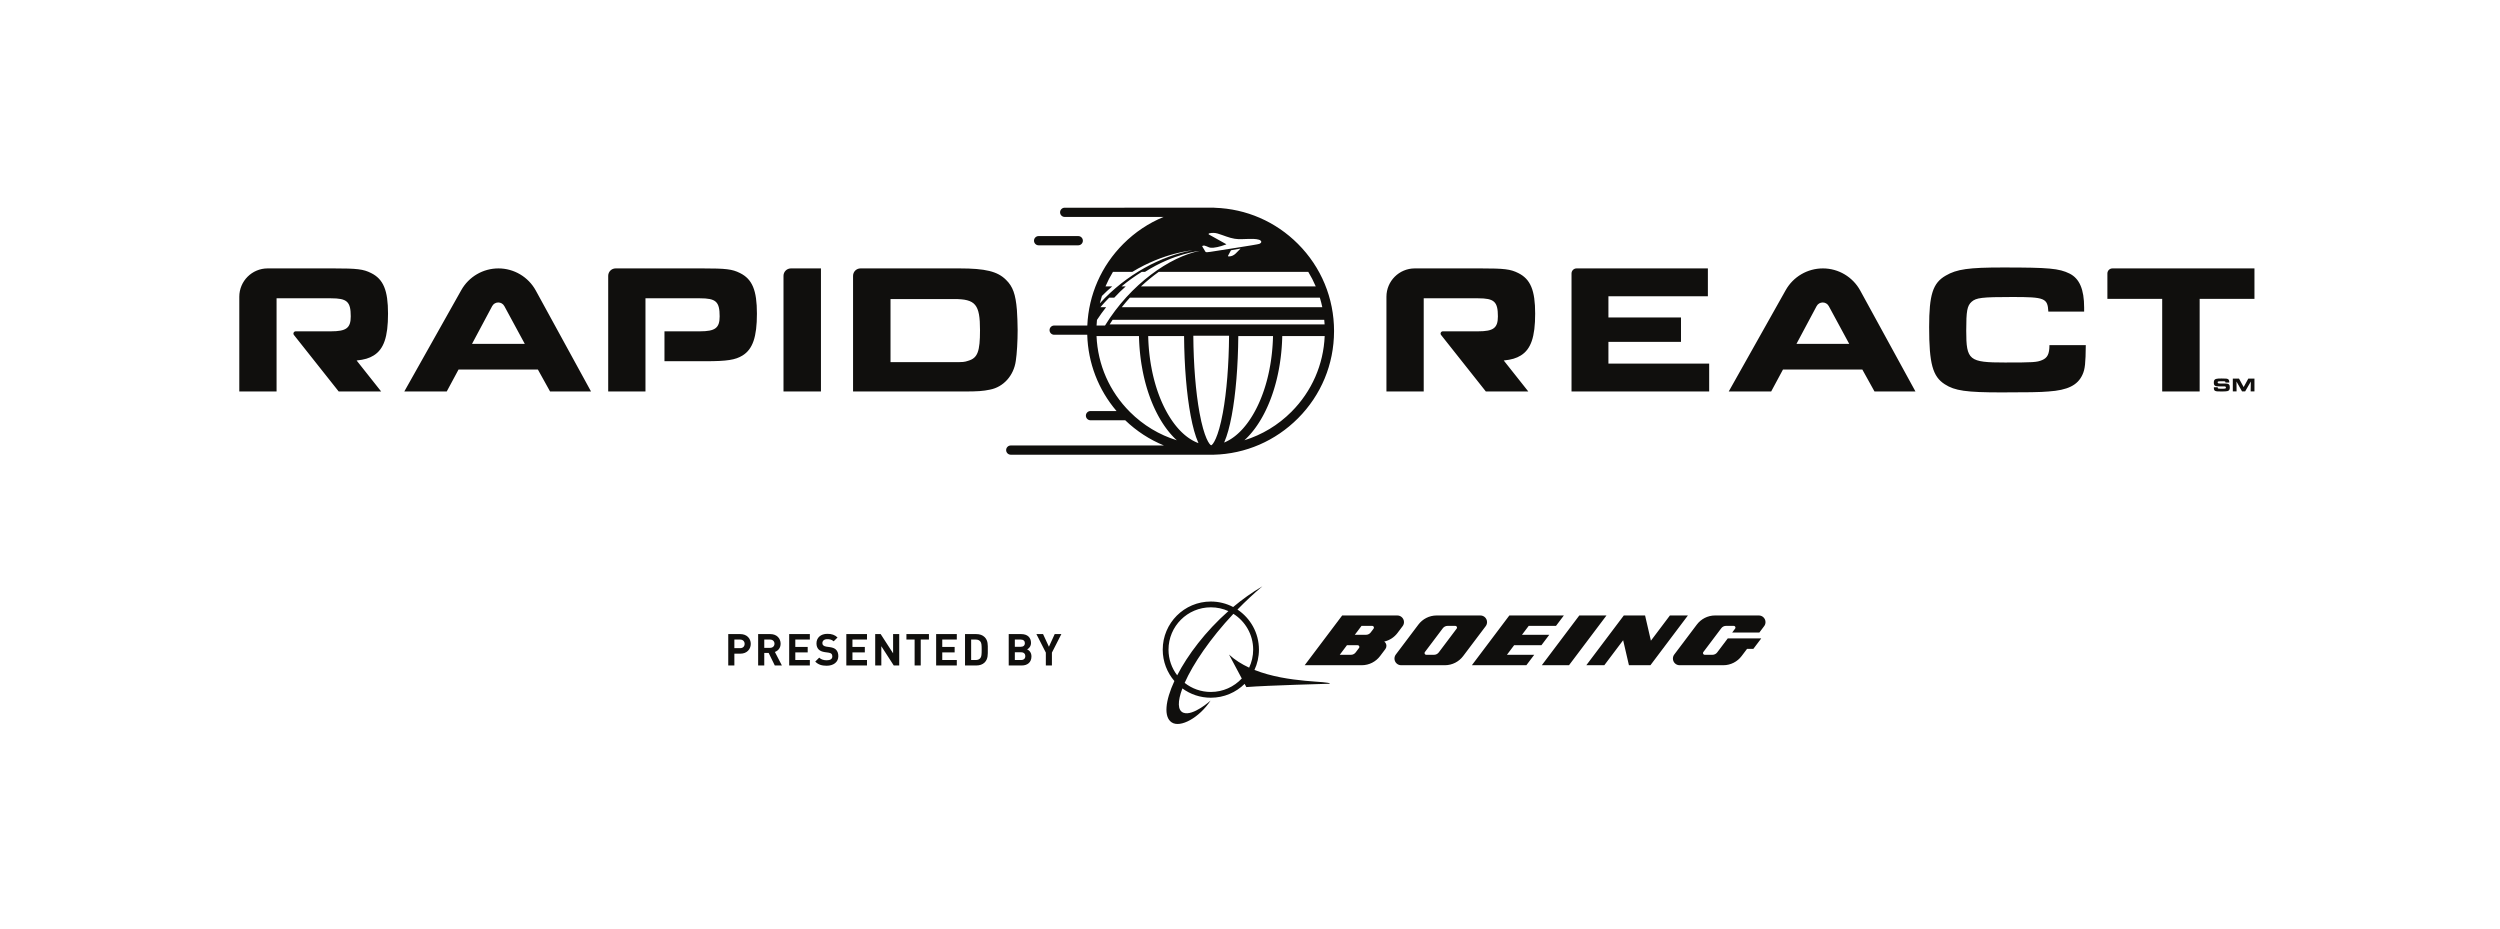 <svg xmlns="http://www.w3.org/2000/svg" xml:space="preserve" width="2510.707" height="933.333">
  <g fill="#100f0d">
    <path d="m 8141.87,5165.19 h -299.25 c -19.26,0 -34.88,15.61 -34.88,34.87 0,19.26 15.62,34.88 34.88,34.88 h 299.25 c 19.26,0 34.88,-15.62 34.88,-34.88 0,-19.26 -15.62,-34.87 -34.88,-34.87" transform="matrix(.133 0 0 -.133 0 933.333)"/>
    <path d="M9751.99 3908.45c-100.92-101.22-222.67-174.34-355.61-215.31 2.37 2.17 4.73 4.39 7.09 6.62.6.58 1.23 1.13 1.83 1.71 3.52 3.36 7.01 6.79 10.49 10.29.98.98 1.94 1.99 2.91 2.99 2.53 2.58 5.05 5.19 7.56 7.85 1.18 1.25 2.36 2.51 3.53 3.78 2.39 2.57 4.75 5.18 7.11 7.81 1.1 1.22 2.19 2.42 3.28 3.66 2.97 3.38 5.94 6.82 8.89 10.31.39.47.79.92 1.18 1.38 3.33 3.98 6.64 8.04 9.93 12.15.94 1.17 1.86 2.37 2.79 3.54 2.37 3.01 4.72 6.04 7.07 9.11 1.1 1.45 2.21 2.91 3.31 4.38 2.25 3.01 4.49 6.05 6.72 9.12.99 1.38 2 2.75 3 4.14 2.96 4.15 5.9 8.34 8.82 12.61.2.28.4.55.59.84 3.12 4.56 6.2 9.21 9.27 13.9.91 1.4 1.8 2.82 2.71 4.23 2.16 3.37 4.32 6.76 6.46 10.19 1.03 1.67 2.07 3.34 3.1 5.03 2.09 3.42 4.17 6.87 6.24 10.35.91 1.54 1.83 3.07 2.74 4.62 2.93 5 5.83 10.04 8.7 15.16 2.96 5.3 5.88 10.65 8.76 16.05.97 1.83 1.92 3.7 2.9 5.54 1.88 3.59 3.77 7.17 5.61 10.81 1.15 2.23 2.25 4.5 3.37 6.74 1.64 3.3 3.29 6.57 4.91 9.9 1.18 2.42 2.33 4.89 3.49 7.33 1.53 3.19 3.05 6.39 4.54 9.62 1.17 2.54 2.34 5.12 3.5 7.69 1.42 3.16 2.86 6.32 4.28 9.52 1.16 2.64 2.3 5.31 3.45 7.98 1.37 3.17 2.74 6.34 4.08 9.53 1.14 2.72 2.25 5.45 3.37 8.19 1.31 3.18 2.61 6.36 3.9 9.57 1.11 2.79 2.21 5.59 3.3 8.4 1.25 3.2 2.5 6.42 3.72 9.65 1.08 2.83 2.14 5.69 3.21 8.54 1.2 3.24 2.39 6.49 3.56 9.75 1.04 2.88 2.07 5.78 3.09 8.68 1.16 3.28 2.3 6.58 3.43 9.89 1 2.91 1.99 5.84 2.96 8.78 1.12 3.32 2.21 6.65 3.29 10 .96 2.96 1.91 5.93 2.85 8.91 1.06 3.36 2.1 6.75 3.15 10.14.91 2.98 1.83 5.97 2.71 8.97 1.03 3.43 2.03 6.87 3.02 10.32.87 3 1.74 6 2.59 9.02.98 3.49 1.93 6.99 2.89 10.5.82 3.02 1.65 6.03 2.45 9.06.94 3.55 1.85 7.12 2.77 10.69.77 3.02 1.55 6.03 2.3 9.07.91 3.64 1.78 7.32 2.66 10.99.72 2.99 1.44 5.96 2.13 8.96.89 3.79 1.73 7.6 2.58 11.41.66 2.91 1.32 5.81 1.96 8.73.87 4.02 1.7 8.07 2.54 12.11.57 2.74 1.16 5.47 1.71 8.22.91 4.5 1.77 9.03 2.64 13.55.44 2.33.91 4.64 1.35 6.97 1.28 6.85 2.51 13.73 3.7 20.63.16.95.3 1.9.47 2.86 1.01 5.98 2 11.97 2.95 17.99.39 2.5.75 5.03 1.13 7.54.68 4.49 1.37 8.96 2.01 13.47.42 2.91.8 5.83 1.2 8.74.56 4.13 1.14 8.26 1.67 12.4.39 3.11.76 6.24 1.15 9.35.48 3.98.97 7.96 1.43 11.96.37 3.21.7 6.44 1.06 9.66.42 3.92.85 7.84 1.25 11.77.32 3.29.62 6.58.93 9.87.37 3.91.74 7.8 1.08 11.71.29 3.34.55 6.69.82 10.04.31 3.87.62 7.76.91 11.64.24 3.4.46 6.8.69 10.19.26 3.87.52 7.74.74 11.62.21 3.43.39 6.87.57 10.31.2 3.86.4 7.73.57 11.6.17 3.46.32 6.93.44 10.4.16 3.87.3 7.73.42 11.61.12 3.5.22 7 .31 10.5.05 1.8.11 3.59.15 5.39h320.43c-9.14-215.83-97.42-417.64-250.81-571.49zm-362.64-122.81c-2.27-2.59-4.55-5.15-6.84-7.67-.7-.78-1.41-1.57-2.12-2.34-2.92-3.18-5.84-6.3-8.79-9.35-.26-.28-.53-.54-.79-.81-2.68-2.76-5.37-5.47-8.08-8.13-.79-.79-1.59-1.56-2.39-2.34-2.43-2.36-4.87-4.69-7.33-6.97-.59-.55-1.17-1.12-1.77-1.66-3.01-2.77-6.03-5.48-9.06-8.13-.6-.52-1.19-1.02-1.8-1.54-2.48-2.14-4.97-4.24-7.48-6.31-.83-.68-1.66-1.36-2.49-2.04-2.76-2.24-5.53-4.44-8.31-6.58-.32-.24-.64-.49-.95-.74-3.09-2.36-6.21-4.66-9.33-6.91-.79-.55-1.57-1.1-2.35-1.65-2.44-1.73-4.89-3.42-7.34-5.07-.84-.56-1.67-1.13-2.51-1.68-3.15-2.08-6.3-4.11-9.46-6.06-.18-.11-.35-.2-.52-.31-2.99-1.84-5.99-3.6-9-5.33-.9-.52-1.82-1.03-2.73-1.54-2.48-1.39-4.97-2.74-7.46-4.05-.79-.42-1.57-.85-2.36-1.26-3.18-1.64-6.37-3.23-9.57-4.75-.67-.31-1.34-.61-2.02-.92-2.57-1.21-5.16-2.38-7.76-3.5-1-.43-2-.86-3-1.28-.78-.33-1.56-.62-2.35-.95.58 1.3 1.17 2.62 1.76 3.94 21.02 48.06 39.72 115.27 55.59 199.8 30.44 162.17 47.93 374.24 49.67 600.43h262.17c-.04-1.48-.06-2.97-.11-4.45-.08-3.09-.18-6.18-.27-9.27-.13-3.93-.27-7.85-.42-11.76-.12-3.06-.26-6.12-.39-9.17-.18-3.93-.37-7.86-.58-11.78-.16-3.02-.33-6.04-.51-9.05-.23-3.94-.48-7.87-.74-11.81-.2-2.97-.4-5.94-.62-8.91-.28-3.96-.59-7.91-.9-11.86-.24-2.92-.47-5.83-.73-8.74-.34-4-.71-7.99-1.08-11.97-.26-2.84-.53-5.67-.81-8.51-.41-4.05-.84-8.09-1.28-12.13-.29-2.74-.59-5.48-.89-8.22-.48-4.15-.98-8.28-1.48-12.41-.32-2.6-.63-5.2-.96-7.79-.55-4.3-1.13-8.59-1.71-12.87-.33-2.4-.64-4.81-.99-7.21-.64-4.56-1.32-9.09-2.02-13.63-.31-2.1-.61-4.21-.94-6.3-.8-5.18-1.66-10.33-2.52-15.49-.24-1.42-.46-2.85-.71-4.28-2.26-13.26-4.7-26.41-7.31-39.45-.19-.89-.37-1.77-.56-2.66-1.12-5.55-2.26-11.09-3.45-16.59-.42-1.87-.84-3.72-1.25-5.58-.99-4.51-1.99-9.01-3.02-13.49-.52-2.23-1.07-4.45-1.59-6.69-.97-4.06-1.94-8.13-2.93-12.17-.61-2.43-1.23-4.84-1.84-7.26-.98-3.82-1.94-7.63-2.94-11.42-.66-2.52-1.35-5.03-2.03-7.54-.99-3.66-1.98-7.31-3-10.95-.71-2.57-1.45-5.12-2.19-7.68-1.02-3.54-2.04-7.08-3.08-10.59-.77-2.6-1.55-5.18-2.35-7.76-1.04-3.44-2.11-6.89-3.18-10.31-.82-2.6-1.65-5.19-2.48-7.77-1.08-3.37-2.18-6.72-3.29-10.06-.86-2.6-1.73-5.19-2.61-7.77-1.13-3.3-2.26-6.59-3.41-9.86-.9-2.58-1.81-5.14-2.73-7.7-1.16-3.24-2.34-6.46-3.53-9.68-.94-2.55-1.89-5.1-2.86-7.64-1.2-3.19-2.42-6.36-3.65-9.52-.99-2.52-1.96-5.03-2.96-7.53-1.25-3.15-2.53-6.27-3.81-9.4-1-2.46-2.02-4.94-3.04-7.39-1.3-3.12-2.64-6.21-3.97-9.3-1.03-2.41-2.07-4.83-3.12-7.22-1.36-3.09-2.75-6.16-4.14-9.22-1.06-2.35-2.11-4.71-3.19-7.04-1.43-3.1-2.89-6.17-4.35-9.24-1.07-2.24-2.12-4.49-3.2-6.72-1.54-3.18-3.11-6.32-4.68-9.47-1.04-2.07-2.06-4.16-3.11-6.21-1.75-3.46-3.55-6.86-5.33-10.26-.89-1.71-1.77-3.44-2.68-5.13-2.7-5.08-5.45-10.11-8.23-15.09-2.47-4.4-4.96-8.73-7.47-13.03-.7-1.22-1.43-2.42-2.14-3.63-1.94-3.3-3.91-6.57-5.88-9.8-.64-1.06-1.3-2.14-1.95-3.2-2.55-4.14-5.12-8.22-7.71-12.25-.43-.67-.86-1.31-1.29-1.97-2.19-3.4-4.41-6.76-6.65-10.08-.76-1.14-1.52-2.27-2.29-3.4-2.19-3.21-4.38-6.38-6.58-9.51-.51-.72-1.01-1.44-1.52-2.15-2.68-3.79-5.4-7.52-8.12-11.19-.63-.84-1.26-1.66-1.89-2.5-2.17-2.9-4.37-5.78-6.57-8.61-.76-.98-1.52-1.95-2.27-2.92-2.66-3.37-5.33-6.71-8.01-9.97-.14-.16-.26-.32-.39-.48-2.83-3.44-5.69-6.8-8.56-10.13-.73-.84-1.46-1.68-2.19-2.51zM9145.56 3655.1c-12.26 3.59-53.11 55.18-87.92 245.64-28.8 157.59-45.32 363.02-46.91 581.53h269.92c-1.59-218.52-18.1-423.94-46.91-581.51-35.06-191.75-76.25-242.72-88.18-245.66zm-104.68 19.74c-.8.32-1.59.67-2.39.99-2.54 1.06-5.08 2.15-7.62 3.27-1 .45-2.01.91-3.02 1.37-2.64 1.21-5.28 2.47-7.91 3.77-.65.32-1.3.62-1.95.95-3.24 1.62-6.47 3.32-9.69 5.08-.79.42-1.56.87-2.34 1.3-2.51 1.39-5.01 2.82-7.5 4.29-.96.56-1.91 1.13-2.86 1.7-2.69 1.62-5.36 3.28-8.03 4.98-.53.34-1.08.68-1.61 1.02-3.19 2.06-6.37 4.2-9.53 6.38-.76.53-1.52 1.08-2.29 1.62-2.45 1.72-4.89 3.48-7.32 5.28-.92.67-1.83 1.35-2.74 2.04-2.69 2.02-5.36 4.08-8.03 6.19-.45.36-.91.7-1.36 1.07-3.1 2.48-6.19 5.03-9.28 7.64-.75.65-1.51 1.31-2.28 1.97-2.36 2.03-4.73 4.1-7.09 6.22-.87.78-1.75 1.57-2.62 2.36-2.68 2.45-5.35 4.93-8.01 7.47-.36.34-.73.68-1.09 1.03-3.01 2.89-6 5.84-8.97 8.86-.78.78-1.54 1.58-2.31 2.37-2.27 2.32-4.52 4.68-6.77 7.08-.86.9-1.71 1.82-2.56 2.74-2.65 2.85-5.28 5.75-7.9 8.71-.28.32-.58.64-.86.97-2.9 3.28-5.78 6.64-8.64 10.04-.77.93-1.54 1.87-2.32 2.81-2.15 2.59-4.3 5.21-6.43 7.88-.83 1.04-1.66 2.07-2.49 3.12-2.6 3.28-5.18 6.61-7.75 9.99-.21.29-.43.57-.65.85-2.77 3.67-5.52 7.41-8.25 11.19-.77 1.08-1.54 2.16-2.32 3.25-2.03 2.85-4.06 5.74-6.08 8.66-.8 1.16-1.6 2.32-2.39 3.49-2.57 3.76-5.13 7.57-7.66 11.44-.11.18-.23.35-.35.53-2.64 4.05-5.26 8.17-7.85 12.33-.76 1.21-1.52 2.45-2.27 3.67-1.93 3.12-3.85 6.28-5.75 9.46-.76 1.27-1.52 2.53-2.27 3.8-2.55 4.32-5.08 8.67-7.59 13.1-2.82 4.99-5.61 10.04-8.36 15.13-.91 1.7-1.8 3.44-2.71 5.15-1.81 3.41-3.64 6.83-5.42 10.29-1.06 2.06-2.08 4.15-3.13 6.23-1.6 3.16-3.2 6.31-4.76 9.51-1.1 2.23-2.16 4.49-3.25 6.74-1.48 3.09-2.96 6.18-4.42 9.3-1.09 2.33-2.16 4.7-3.23 7.05-1.41 3.07-2.81 6.15-4.2 9.25-1.07 2.42-2.13 4.86-3.18 7.29-1.35 3.1-2.69 6.19-4.01 9.31-1.05 2.48-2.07 4.97-3.1 7.46-1.3 3.12-2.58 6.25-3.85 9.4-1.02 2.52-2.02 5.07-3.02 7.61-1.24 3.16-2.48 6.33-3.7 9.52-.97 2.56-1.94 5.14-2.9 7.72-1.2 3.21-2.39 6.43-3.57 9.67-.94 2.6-1.87 5.2-2.79 7.82-1.16 3.26-2.3 6.54-3.44 9.84-.89 2.61-1.78 5.22-2.66 7.85-1.13 3.35-2.23 6.71-3.33 10.07-.85 2.62-1.7 5.24-2.53 7.87-1.09 3.42-2.15 6.86-3.21 10.3-.81 2.62-1.61 5.24-2.39 7.87-1.06 3.51-2.09 7.05-3.11 10.59-.75 2.59-1.51 5.18-2.24 7.79-1.03 3.61-2.02 7.25-3.02 10.89-.69 2.57-1.4 5.14-2.09 7.72-1 3.76-1.97 7.54-2.94 11.33-.63 2.48-1.28 4.96-1.9 7.46-.99 3.98-1.95 7.98-2.91 11.98-.56 2.34-1.13 4.67-1.68 7.02-1.01 4.33-1.98 8.69-2.95 13.05-.46 2.05-.93 4.08-1.38 6.14-1.11 5.13-2.19 10.29-3.25 15.46-.27 1.31-.55 2.61-.82 3.92-2.65 13.1-5.12 26.32-7.41 39.65-.24 1.4-.46 2.82-.7 4.22-.88 5.21-1.75 10.43-2.57 15.68-.34 2.18-.66 4.38-.99 6.57-.69 4.48-1.37 8.97-2.01 13.48-.36 2.51-.69 5.04-1.04 7.56-.58 4.22-1.16 8.43-1.7 12.67-.35 2.69-.67 5.4-1 8.11-.5 4.07-1.01 8.15-1.47 12.24-.33 2.84-.63 5.68-.94 8.53-.43 3.98-.86 7.96-1.26 11.96-.29 2.94-.57 5.9-.85 8.85-.37 3.92-.73 7.84-1.08 11.77-.25 3.02-.5 6.04-.74 9.07-.32 3.89-.62 7.79-.91 11.7-.23 3.08-.44 6.17-.64 9.26-.26 3.85-.5 7.7-.73 11.57-.19 3.15-.36 6.31-.54 9.48-.2 3.83-.39 7.66-.56 11.5-.15 3.2-.29 6.39-.42 9.59-.15 3.83-.28 7.67-.41 11.51-.1 3.23-.2 6.46-.29 9.69-.03 1.5-.06 3.01-.09 4.51h270.89c1.73-227.2 19.36-439.99 50.03-602.45 15.99-84.68 34.83-151.85 56.02-199.64.97-2.2 1.95-4.37 2.94-6.49-3.03 1.1-6.07 2.26-9.09 3.48zm-508.52 231.84c-154.46 154.11-243.35 356.53-252.49 573.26h320.41c.04-1.9.12-3.8.17-5.7.09-3.47.18-6.93.3-10.38.13-3.99.27-7.98.43-11.96.13-3.41.27-6.81.43-10.21.19-4.02.39-8.03.6-12.04.18-3.35.36-6.71.56-10.05.24-4.04.51-8.07.77-12.1.23-3.3.44-6.6.69-9.88.3-4.08.62-8.14.95-12.2.26-3.22.51-6.44.8-9.66.36-4.13.74-8.25 1.14-12.37.29-3.13.58-6.25.9-9.37.42-4.2.88-8.39 1.33-12.58.34-3.01.65-6.03 1-9.03.49-4.34 1.03-8.65 1.57-12.97.35-2.84.68-5.68 1.05-8.5.59-4.63 1.23-9.24 1.87-13.84.35-2.49.67-4.98 1.03-7.46.77-5.38 1.59-10.73 2.42-16.07.26-1.7.5-3.4.77-5.1l8.32-47.42c.98-5.11 1.97-10.23 3-15.31.49-2.41 1.01-4.8 1.51-7.2.93-4.43 1.85-8.86 2.81-13.27.59-2.67 1.2-5.32 1.8-7.98.92-4.11 1.84-8.22 2.8-12.31.66-2.78 1.33-5.55 2-8.32.95-3.93 1.9-7.86 2.87-11.76.72-2.86 1.46-5.69 2.19-8.52.98-3.8 1.96-7.6 2.97-11.38.76-2.88 1.55-5.73 2.34-8.6 1.01-3.69 2.03-7.39 3.07-11.06.83-2.9 1.67-5.78 2.51-8.67 1.05-3.61 2.1-7.21 3.18-10.79.87-2.89 1.76-5.76 2.64-8.64 1.09-3.54 2.2-7.08 3.32-10.6.92-2.88 1.85-5.74 2.78-8.6 1.14-3.48 2.28-6.94 3.44-10.39.96-2.86 1.94-5.71 2.92-8.56 1.18-3.42 2.37-6.82 3.58-10.21 1-2.83 2.01-5.65 3.03-8.46 1.23-3.37 2.47-6.72 3.72-10.07 1.05-2.79 2.1-5.59 3.17-8.36 1.27-3.32 2.56-6.61 3.85-9.89 1.09-2.76 2.18-5.52 3.28-8.27 1.32-3.28 2.67-6.53 4.02-9.78 1.12-2.7 2.23-5.4 3.37-8.08 1.38-3.26 2.79-6.49 4.2-9.72 1.15-2.63 2.28-5.27 3.45-7.88 1.45-3.24 2.92-6.46 4.39-9.67 1.17-2.55 2.32-5.11 3.51-7.65 1.53-3.27 3.09-6.5 4.65-9.74 1.17-2.42 2.31-4.86 3.5-7.26 1.66-3.38 3.35-6.72 5.04-10.06 1.12-2.22 2.22-4.46 3.35-6.66 1.9-3.67 3.83-7.3 5.76-10.93.97-1.82 1.91-3.67 2.9-5.48 2.92-5.42 5.88-10.79 8.89-16.11 2.89-5.1 5.82-10.12 8.77-15.1.9-1.52 1.8-3.02 2.71-4.53 2.13-3.54 4.26-7.04 6.41-10.51.99-1.59 1.97-3.17 2.96-4.74 2.39-3.79 4.8-7.54 7.22-11.26.66-1.01 1.31-2.04 1.98-3.05 3.05-4.64 6.14-9.2 9.25-13.71.82-1.2 1.66-2.37 2.5-3.56 2.34-3.35 4.69-6.67 7.06-9.94 1.07-1.48 2.15-2.96 3.23-4.43 2.29-3.12 4.6-6.2 6.91-9.25.97-1.27 1.93-2.56 2.9-3.82 3.22-4.17 6.45-8.29 9.72-12.33.53-.66 1.06-1.29 1.6-1.94 2.77-3.41 5.56-6.77 8.37-10.08 1.12-1.33 2.25-2.63 3.37-3.93 2.33-2.7 4.67-5.37 7.01-7.99 1.14-1.28 2.29-2.57 3.43-3.83 2.83-3.12 5.67-6.18 8.52-9.2.6-.63 1.19-1.27 1.78-1.9 3.41-3.56 6.84-7.06 10.29-10.49 1.06-1.06 2.13-2.09 3.2-3.13 2.49-2.44 5-4.85 7.51-7.22 1.22-1.15 2.44-2.3 3.66-3.43.85-.78 1.69-1.6 2.54-2.38-132.08 40.74-253.12 113.24-353.73 213.62zm-249.19 694.99c22.28 34.2 45.35 66.1 68.95 95.98h-43.39c21.41 25 43.66 49.06 66.65 72.11h38.24c28.62 31.03 57.71 59.4 86.96 85.27h-31.66c49.02 40.63 100.21 77.25 152.57 109.6h24.32c221.38 141.3 415.04 158.76 415.04 158.76-227.06-44.15-525.5-251.68-716.86-563.85h-63.89c.69 14.11 1.72 28.15 3.07 42.13zm37.49 181.24c25.58 25.94 51.59 49.91 77.75 72.12h-50.84c16.08 37.77 34.9 74.39 56.35 109.6h146.28c239.71 146.12 454.5 162.63 454.5 162.63-234.84-41.03-500.21-180.95-700.04-400.46 4.7 18.91 10.04 37.62 16 56.11zm759.49 378.07c4.49 1.74 8.98 3.09 13.97 2.19 5.44-.98 10.53-2.82 15.56-5.03 5.62-2.47 11.3-4.81 16.98-7.17 11.02-4.59 22.52-5.21 34.26-4.17 20.76 1.82 40.85 6.9 60.77 12.68 11.82 3.43 23.5 7.27 35.03 11.6 1.02.39 2.29.38 3.19 2.31-25.32 14.09-111.18 62.03-128.84 71.96-2.36 1.34-5.57 2.62-5 5.78.56 3.14 3.64 4.22 6.74 4.9 20.89 4.53 41.52 3.99 62.12-2.11 22.3-6.61 43.96-15.01 65.92-22.57 20.47-7.05 41.17-13.51 62.67-16.71 17.16-2.56 34.41-3.44 51.77-2.85 30.49 1.04 60.99 2.2 91.52 1.55 13.29-.28 26.32-2.25 39.14-5.71 5.1-1.37 9.77-3.77 13.66-7.46 5.69-5.4 5.66-12.57-.29-17.79-2.9-2.55-6.24-4.53-9.83-6.11-13.06-5.78-332.99-54.14-368.45-60.18-22.59-3.85-35.9-4.65-38.92.68-3.02 5.35-18.56 31.18-21.79 36.42-.59.97-1.28 1.89-1.84 2.88-1.25 2.22-.8 3.96 1.66 4.91zm194.17-71.89c6.22 11.62 12.52 23.2 18.68 34.86 1.49 2.83 3.41 4.25 6.74 4.81 21.74 3.66 43.44 7.6 65.16 11.42.39.07.84-.14 1.97-.37-12.51-12.68-24.33-25.31-36.87-37.19-13.6-12.9-29.68-20.91-48.91-21.28-.68-.01-1.36-.13-2.04-.12-6.49.17-7.75 2.24-4.73 7.87zm604.45-124.46c21.45-35.21 40.26-71.83 56.35-109.6H8615.64c43.66 40.63 88.66 77.26 134 109.6zm106-266.98H8470.41c19.78 24.97 40.2 49.02 61.14 72.11h1434.67c7.23-23.7 13.39-47.76 18.55-72.11zm17.33-129.46H8379.15c7.28 11.68 14.7 23.22 22.28 34.6h1597.96c1.11-11.49 2.01-23.02 2.71-34.6zm71.3-51.04c0 248.96-96.97 483.01-273.01 659.05-168.45 168.44-390.01 264.41-626.91 272.39-2.06.38-4.19.6-6.37.6H8039.55c-19.26 0-34.88-15.61-34.88-34.87 0-19.26 15.62-34.88 34.88-34.88h746.72c-112.34-46.25-215.5-114.74-304-203.24-166.01-166.01-261.65-383.62-272.01-616.66h-250.25c-19.26 0-34.87-15.61-34.87-34.87 0-19.27 15.61-34.88 34.87-34.88h249.74c6.12-213.41 83.69-414.58 221.16-575.95h-196.56c-19.26 0-34.88-15.62-34.88-34.88 0-19.26 15.62-34.88 34.88-34.88h262.32c85.96-82.42 185-146.52 292.38-190.33H7632.27c-19.25 0-34.87-15.61-34.87-34.87 0-19.27 15.62-34.88 34.87-34.88h1532.52c240.67 5.93 466.14 104.22 636.6 275.2 174.72 175.26 271.31 408.06 271.91 655.53 0 .2 0 .41 0 .61 0 .61.1 1.2.1 1.81M3962.67 4420.95l-154.43 285.26c-19.8 36.57-72.33 36.42-91.92-.27l-152.14-284.99zm-199.09 569.85v0c117.6 0 225.83-64.15 282.29-167.32l417-762h-309.31l-91.96 165.79h-599.12l-89.17-165.79h-320.46l430.23 765.23c56.98 101.36 164.22 164.09 280.5 164.09M5972.25 4990.8h226.76v-929.32h-282.85v873.24c0 30.97 25.11 56.08 56.09 56.08M7198.03 4283.01c76.64 0 82.21 0 115.65 11.14 68.26 20.91 86.38 69.68 86.38 229.9 0 195.06-33.43 235.48-196.46 235.48h-479.29v-476.52zm-756.56 651.71c0 30.97 25.11 56.08 56.08 56.08h746.47c196.44 0 288.4-22.29 352.49-86.37 51.56-50.16 72.45-108.69 82.21-227.11 2.79-43.21 5.58-107.28 5.58-151.87 0-83.6-5.58-179.74-13.93-232.68-15.34-111.47-93.36-197.85-195.07-217.36-52.94-11.14-94.74-13.93-193.67-13.93h-840.16v873.24M5587.32 4955.97c-58.52 29.26-104.49 34.83-284.24 34.83h-654.5c-30.97 0-56.08-25.11-56.08-56.08v-873.24h281.45v703.63h411.02c121.22 0 149.08-25.1 149.08-136.56 0-87.78-33.44-112.86-149.08-112.86H5017.4v-225.71h310.76c161.62 0 224.33 9.75 278.67 43.18 76.63 47.39 108.67 139.33 108.67 316.29 0 175.55-34.82 260.55-128.18 306.52M2821.26 4333.16c76.65 47.39 108.68 139.33 108.68 316.29 0 175.55-34.83 260.55-128.18 306.52-58.51 29.26-104.49 34.83-284.24 34.83h-496.47c-118.25 0-214.11-95.86-214.11-214.11v-715.21h281.44v703.62h411.04c121.21 0 149.07-25.09 149.07-136.55 0-87.78-33.44-112.85-149.07-112.85h-266.6c-14.27 0-22.23-16.47-13.37-27.65l338.03-426.57h320.65l-185.42 233.99c59.25 5.96 95.62 17.43 128.55 37.69M12896.2 4990.8v-210.38h-751V4620.2h548v-183.92h-548v-164.42h760.8v-210.38h-1039.4v891.12c0 21.09 17.1 38.2 38.2 38.2h991.4M13963.5 4420.95l-154.4 285.26c-19.8 36.57-72.3 36.42-91.9-.27l-152.1-284.99zm-199 569.85v0c117.6 0 225.8-64.15 282.2-167.32l417-762h-309.3l-91.9 165.79h-599.2l-89.1-165.79h-320.5l430.2 765.23c57 101.36 164.3 164.09 280.6 164.09M15749.8 4411.19c-1.4-135.15-5.5-181.12-25.1-222.93-36.2-79.41-111.4-117.04-256.3-126.78-57.1-5.58-168.6-6.97-353.9-6.97-267.5 0-353.9 12.54-429.2 61.3-91.9 58.53-118.4 156.05-118.4 431.94 0 245.22 27.9 332.99 125.4 388.72 83.6 48.76 172.8 61.31 433.3 61.31 347 0 422.2-6.98 501.6-45.99 75.3-37.61 110.1-119.81 110.1-256.37v-30.64H15467c-5.6 101.71-26.5 110.07-271.7 110.07-231.3 0-273.1-5.57-307.9-36.23-33.5-30.65-40.4-68.27-40.4-218.74 0-222.93 20.9-239.65 292.6-239.65 210.4 0 241 1.39 280 18.11 40.4 16.72 55.7 45.97 55.7 112.85h274.5M16326.7 4760.92h-413.8v191.68c0 21.09 17.1 38.2 38.2 38.2h1072.3v-229.88h-413.8v-699.44h-282.9v699.44M11483.4 4333.16c76.6 47.39 108.6 139.33 108.6 316.29 0 175.55-34.8 260.55-128.1 306.52-58.5 29.26-104.5 34.83-284.3 34.83h-496.4c-118.3 0-214.2-95.86-214.2-214.11v-715.21h281.5v703.62h411c121.2 0 149.1-25.09 149.1-136.55 0-87.78-33.4-112.85-149.1-112.85h-266.6c-14.2 0-22.2-16.47-13.3-27.65l338-426.57h320.6l-185.4 233.99c59.3 5.96 95.6 17.43 128.6 37.69M16745.8 4093.07c.3-6.67 1-8.26 4.5-9.56 2.2-.87 10.4-1.45 19.7-1.45 34.1 0 38.1 1.01 38.1 8.98 0 3.92-1.8 6.81-4.9 7.83-3.2 1.02-3.2 1.02-18.4 1.16h-26.7c-17.8 0-25.2 1.02-31.4 4.21-7 3.61-10.2 11.3-10.2 24.49 0 17.39 5 24.78 18.9 28.11 7.8 2.04 19.1 2.76 40.3 2.76 33.9 0 41.7-.87 48.7-5.36 6.6-4.5 8.8-10.44 8.8-24.93h-28.7c0 8.4-2.9 9.57-21.9 9.57-9.4 0-22-.3-26.6-.59-7.9-.58-10.5-2.6-10.5-8.11 0-4.06 2-6.67 6.3-7.68 1.7-.44 2.3-.58 11.8-.73h27.4c2.6 0 15.7-.43 20.6-.72 18.4-.87 25.7-8.99 25.7-28.41 0-17.83-5.2-25.65-19.4-28.7-7.3-1.59-21.6-2.46-42.7-2.46-33.4 0-40.8.72-49.4 5.07-5.9 2.9-9 10.29-9 21.74 0 .87 0 2.75.2 4.78h28.8M16860 4158.88h46.7l35.2-64.21 35.1 64.21h46.4v-96.68h-28.7l1.4 74.64-42.9-74.64h-23.5l-42.1 74.64.8-74.64h-28.4v96.68M9472.43 1958.97c21.67 46.51 33.87 98.43 33.87 153.24 0 126.19-64.51 237.43-162.25 302.55 58.27 59.95 121.22 119.16 188.36 175.77-78.61-46.19-152.55-99.3-220.89-156.54-50.33 26.52-107.69 41.4-168.51 41.4-200.59 0-363.23-162.57-363.23-363.18 0-90.62 33.21-173.45 88.02-237.12-69.5-150.31-81.7-271.31-20.4-312.15 65.66-43.81 208.41 35.55 294.08 164.85 0 0-132.53-119.55-205.21-92.15-44.87 16.98-45.01 85.41-8.08 183.65 60.17-44.23 134.47-70.26 214.82-70.26 99.51 0 189.6 39.96 255.26 104.74l12.86-24.32c158.31 12.83 630.97 25.27 630.97 25.27 0 22.88-312.94 2.22-569.67 104.25zm-648.99 153.24c0 176.53 143.11 319.51 319.57 319.51 47.3 0 92.22-10.24 132.62-28.58-173.2-153.11-307.27-331.09-386.65-484.82-41.12 53.78-65.54 120.92-65.54 193.89zm319.57-319.64c-74.65 0-143.27 25.58-197.66 68.59 63.22 142.76 192.17 334.38 367.98 521.48 89.75-56.62 149.34-156.55 149.34-270.43 0-48.64-10.94-94.78-30.4-136.1-55.78 25.8-107.84 58.11-151.96 98.89l96.43-180.81c-58.36-62.46-141.45-101.62-233.73-101.62v0M11639.4 2145.57l59.2 78.58-206.2.05 50.9 67.38h206.1l59.3 78.56h-411.6l-283-375.69h411.5l59.2 78.6h-206.1l54.5 72.52h206.2v0 0M11925.3 2370.14l-283.1-375.69h205.4l283 375.69h-205.3v0 0M12609.5 2370.14l-143.5-190.45-44 190.45h-160.6l-283.1-375.69h135.9l142.2 188.71 43.7-188.71h162.3l283 375.69h-135.9v0 0M13281.1 2370.14l-330.1.05c-56.7 0-106.7-27.02-138.3-69.01L12642.2 2075c-6.4-8.35-10-18.91-10-30.29 0-27.71 22.4-50.26 50.2-50.26h330.1c56.4 0 106.7 27.08 138.3 68.98l41.1 54.38h47.6l59.6 79.05h-252.8l-79.9-105.89c-8.2-10.83-21.2-17.85-35.8-17.85h-58.2c-7.3 0-13.1 5.9-13.1 13 0 3.02 1 5.73 2.7 7.86l135.4 179.69c8.1 11 21.1 17.91 35.8 17.91h58.2c7.2 0 13-5.9 13-13.08 0-2.89-.9-5.66-2.6-7.78l-22-29.29h205.2l36.2 48.2c6.4 8.36 10.1 18.85 10.1 30.23 0 27.78-22.5 50.28-50.2 50.28v0 0M11228.7 2319.86c0 27.78-22.5 50.28-50.2 50.28h-330c-56.6 0-106.7-26.97-138.3-68.96L10539.7 2075c-6.3-8.42-10.1-18.91-10.1-30.29 0-27.71 22.6-50.26 50.3-50.26h330c56.5 0 106.8 27.08 138.3 68.98l170.5 226.12c6.3 8.44 10 18.93 10 30.31v0zm-229.5-49.14-135.3-179.75c-8.2-10.83-21.3-17.85-35.9-17.85h-58.2c-7.2 0-13 5.9-13 13 0 3.02 1 5.73 2.6 7.86l135.4 179.69c8.2 10.81 21.2 17.91 35.9 17.91h58.1c7.2 0 13.1-5.9 13.1-13.08 0-2.89-1-5.66-2.7-7.78v0 0" transform="matrix(.133 0 0 -.133 0 933.333)"/>
    <path d="M10452.5 2173.11c40.5 9.17 75.6 32.56 99.8 64.61l39 51.83c6.4 8.44 10.2 18.93 10.2 30.31 0 27.78-22.5 50.28-50.3 50.28h-211.1v0h-205.3l-283.1-375.69h201.7 229.1c56.6 0 106.8 27.08 138.4 68.98l40 52.99c5 6.71 8 15.15 8 24.19 0 13.32-6.4 25.08-16.4 32.5v0zm-190.6-48.47-25.4-33.74c-8.2-10.76-21.2-17.85-35.9-17.85h-84.3l54.5 72.52h80.7c7.1 0 13.1-5.84 13.1-13 0-3.03-1-5.78-2.7-7.93v0zm110 146.08-21.5-28.71c-8.2-10.82-21.2-17.86-35.9-17.86l-84.4.05 50.8 67.38h80.6c7.2 0 13-5.9 13-13.08 0-2.89-.9-5.66-2.6-7.78v0 0M5590.81 2081.72h-45.58v-89.16h-46.26v236.91h91.84c48.93 0 78.2-33.63 78.2-73.87 0-40.27-29.27-73.88-78.2-73.88zm-2.32 106.49h-43.26v-64.89h43.26c20.96 0 34.26 12.97 34.26 32.28 0 19.29-13.3 32.61-34.26 32.61v0M5850.49 1992.56l-46.26 94.48h-33.26v-94.48h-46.26v236.91h92.84c48.25 0 76.86-32.96 76.86-72.55 0-33.26-20.3-53.9-43.25-62.23l52.91-102.13h-53.58zm-35.94 195.65h-43.58v-62.57h43.58c20.3 0 33.6 12.97 33.6 31.28 0 18.3-13.3 31.29-33.6 31.29v0M5959.08 1992.56v236.91h156.05v-41.26h-109.79v-55.59h93.49v-41.24h-93.49v-57.57h109.79v-41.25h-156.05v0M6242.38 1990.57c-35.92 0-63.21 7.65-86.51 31.24l29.95 29.96c14.99-14.98 35.26-19.97 57.24-19.97 27.29 0 41.91 10.31 41.91 29.29 0 8.31-2.32 15.31-7.31 19.97-4.66 4.31-9.98 6.65-20.97 8.31l-28.6 3.99c-20.31 2.99-35.28 9.33-45.93 19.64-11.31 11.32-16.97 26.62-16.97 46.57 0 42.27 31.28 71.89 82.51 71.89 32.63 0 56.25-8 76.55-27.62l-29.29-28.95c-14.96 14.3-32.94 16.29-48.58 16.29-24.61 0-36.61-13.63-36.61-29.93 0-5.98 2.01-12.32 7.01-16.97 4.64-4.33 12.3-7.99 21.95-9.32l27.95-4c21.63-3 35.28-8.98 45.26-18.29 12.64-11.99 18.29-29.29 18.29-50.25 0-45.91-38.26-71.85-87.85-71.85v0M6390.59 1992.56v236.91h156.07v-41.26h-109.81v-55.59h93.49v-41.24h-93.49v-57.57h109.81v-41.25h-156.07v0M6748.74 1992.56l-93.82 145.38v-145.38h-46.26v236.91h41.27l93.84-145.09v145.09h46.24v-236.91h-41.27v0M6952.53 2188.21v-195.65h-46.26v195.65h-61.87v41.26h170.03v-41.26h-61.9v0M7068.76 1992.56v236.91h156.06v-41.26h-109.8v-55.59h93.5v-41.24h-93.5v-57.57h109.8v-41.25h-156.06v0M7434.93 2015.16c-15.64-15.62-37.93-22.6-62.56-22.6h-85.52v236.91h85.52c24.63 0 46.92-7.01 62.56-22.64 26.62-26.62 23.95-59.23 23.95-94.84 0-35.59 2.67-70.21-23.95-96.83zm-32.27 158.4c-8 9.65-18.65 14.65-34.62 14.65h-34.93v-154.4h34.93c15.97 0 26.62 4.99 34.62 14.64 8.66 10.65 9.98 27.62 9.98 63.54 0 35.94-1.32 50.91-9.98 61.57v0M7715.97 1992.56h-99.16v236.91h95.16c46.26 0 73.21-25.96 73.21-66.57 0-26.28-17.29-43.25-29.29-48.9 14.31-6.65 32.61-21.63 32.61-53.24 0-44.25-30.27-68.2-72.53-68.2zm-7.66 195.65h-45.25v-54.57h45.25c19.63 0 30.62 10.97 30.62 27.28 0 16.3-10.99 27.29-30.62 27.29zm3-96.17h-48.25v-58.23h48.25c20.96 0 30.95 13.29 30.95 29.27 0 15.98-9.99 28.96-30.95 28.96v0M7943.03 2089.7v-97.14h-45.91v97.14l-71.22 139.77h50.26l44.24-95.5 43.59 95.5h50.26l-71.22-139.77v0" transform="matrix(.133 0 0 -.133 0 933.333)"/>
  </g>
</svg>
